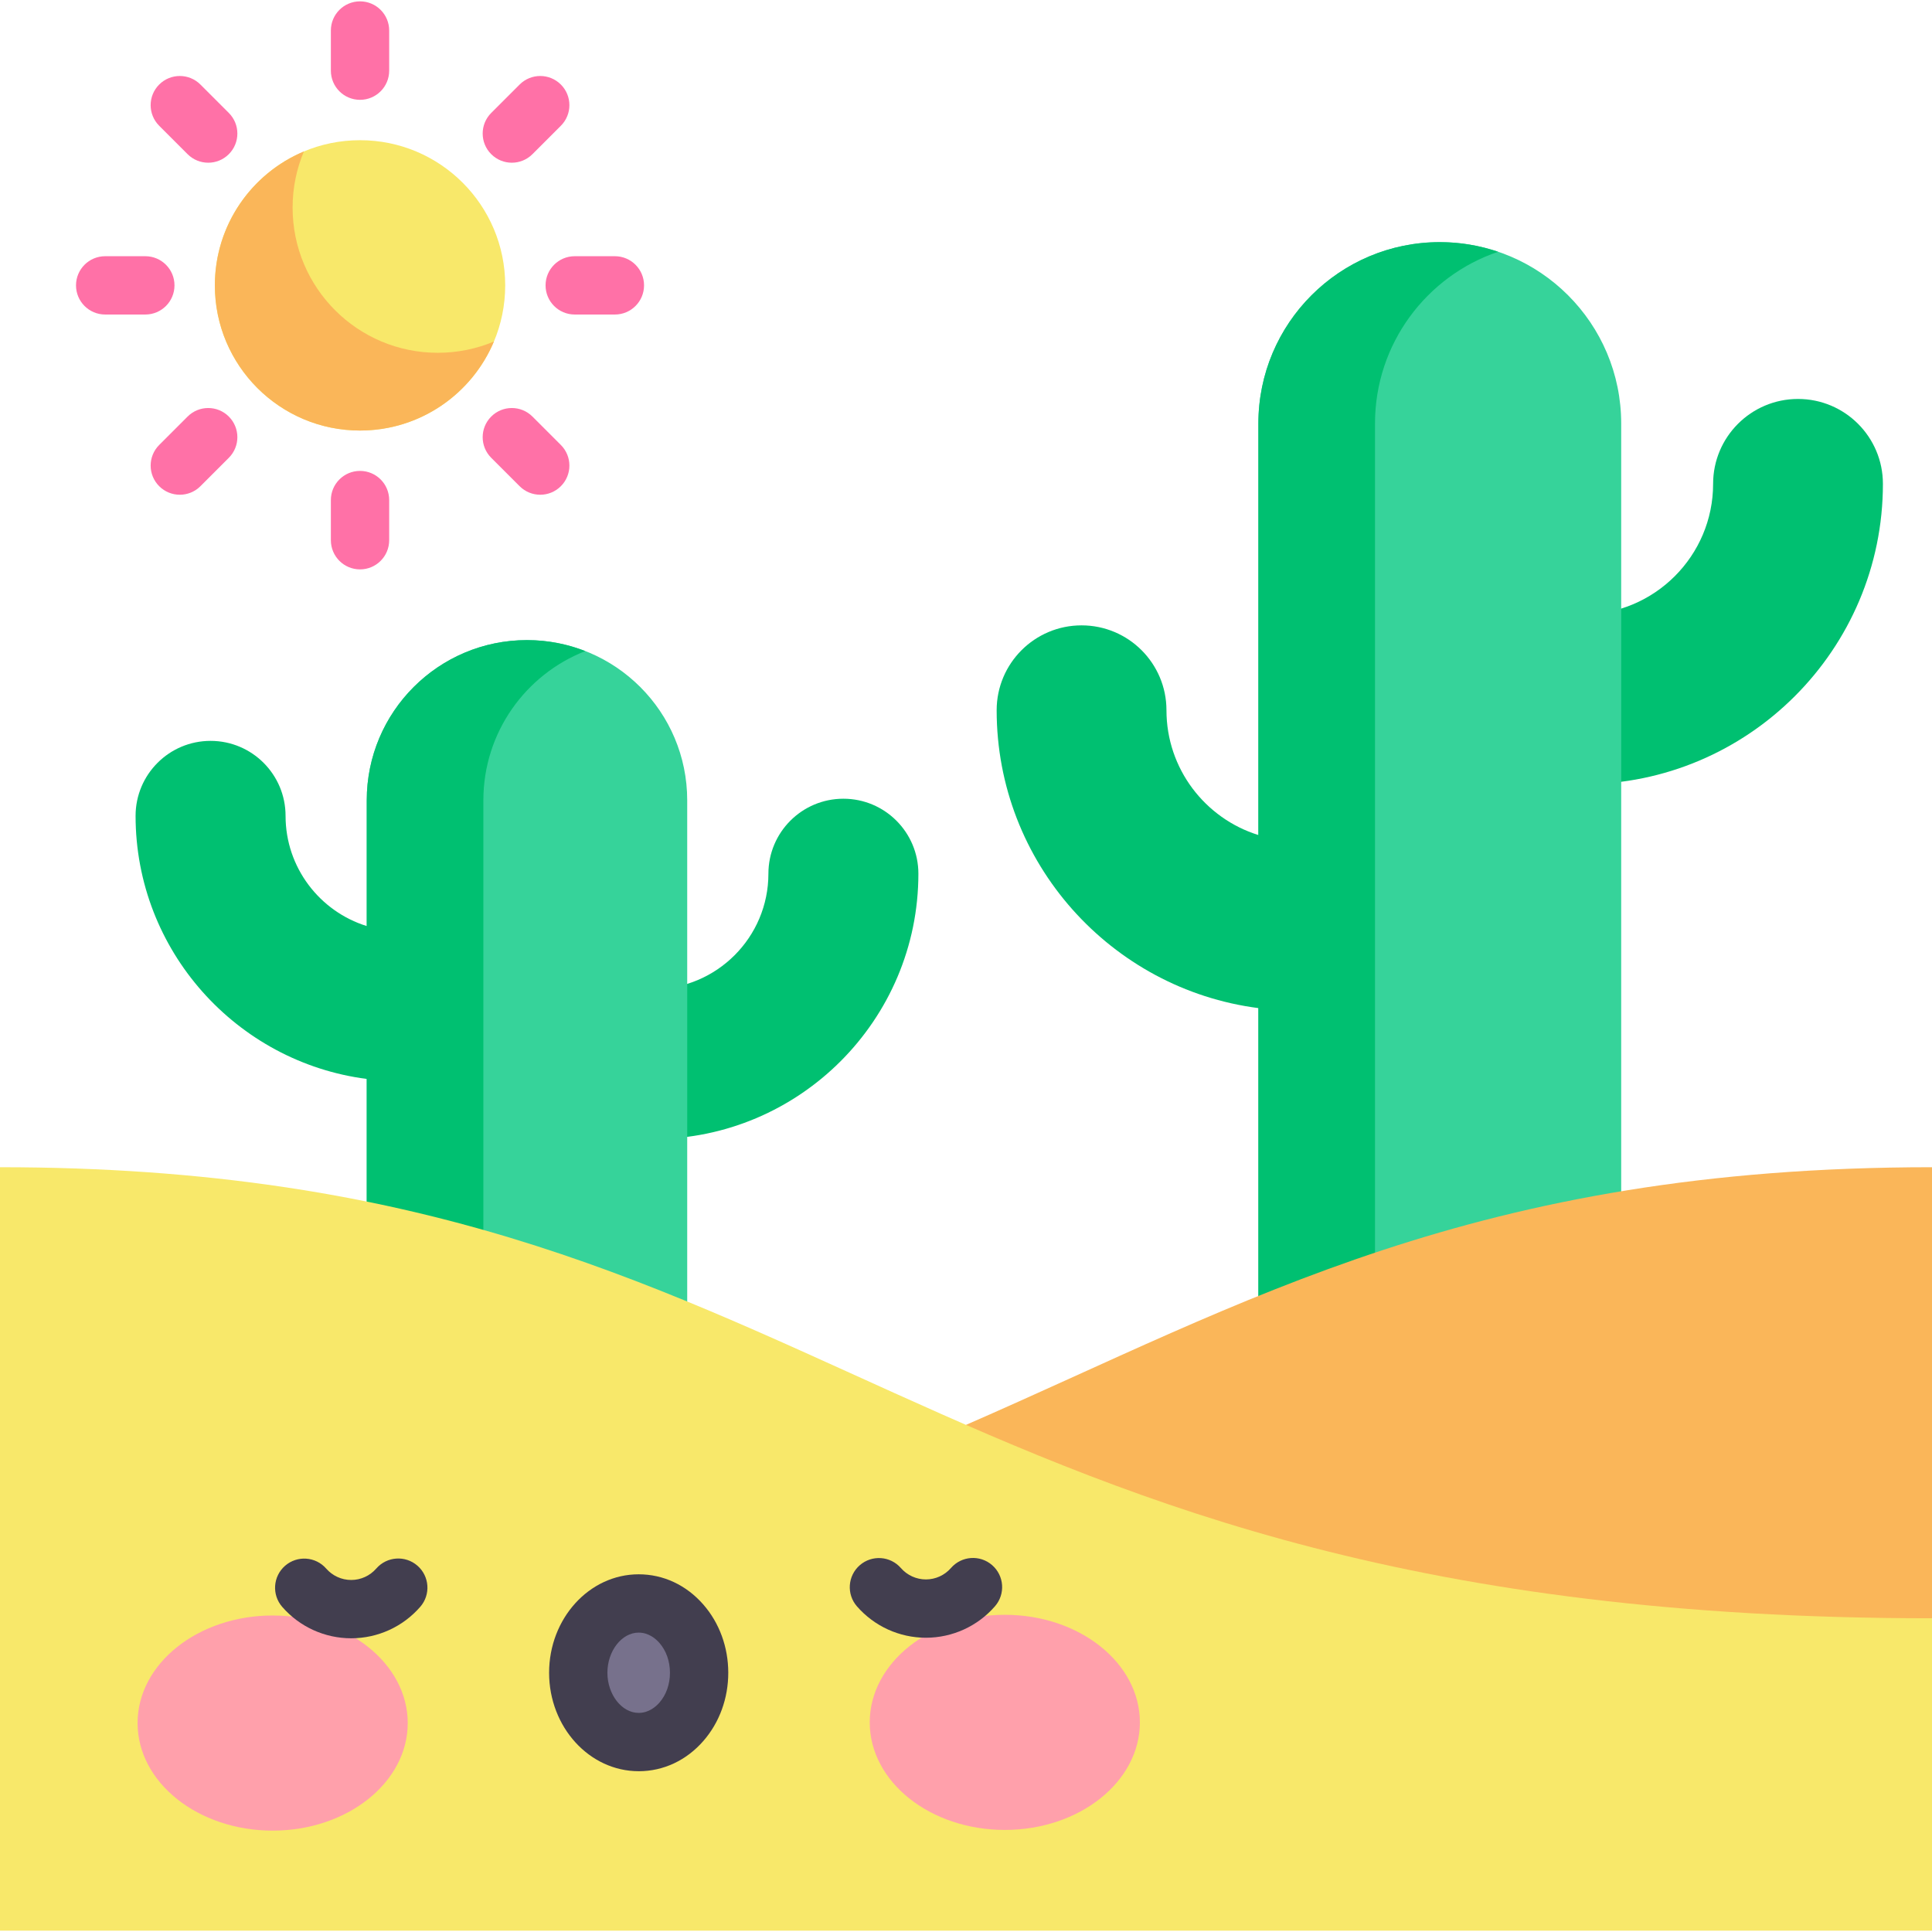 <svg id="Capa_1" enable-background="new 0 0 497 497" height="512" viewBox="0 0 497 497" width="512" xmlns="http://www.w3.org/2000/svg">
<path d="m407.092 201.752c42.612 0 77.281-34.668 77.281-77.281 0-12.062-9.778-21.841-21.841-21.841s-21.841 9.779-21.841 21.841c0 18.527-15.072 33.599-33.599 33.599-12.063 0-21.841 9.779-21.841 21.841.001 12.063 9.779 21.841 21.841 21.841z" fill="#00c071"/>
<path d="m167.992 293.02c37.638 0 68.26-30.621 68.26-68.26 0-10.654-8.637-19.291-19.291-19.291s-19.291 8.637-19.291 19.291c0 16.364-13.313 29.677-29.677 29.677-10.655 0-19.291 8.637-19.291 19.291-.002 10.656 8.635 19.292 19.29 19.292z" fill="#00c071"/>
<path d="m370.38 62.289c-25.774 0-46.667 20.894-46.667 46.667v236.072h93.334v-236.072c0-25.773-20.894-46.667-46.667-46.667z" fill="#36d39a"/>
<path d="m370.38 62.289c-25.773 0-46.667 20.894-46.667 46.667v105.851c-13.682-4.252-23.645-17.031-23.645-32.094 0-12.062-9.778-21.841-21.841-21.841s-21.841 9.779-21.841 21.841c0 39.238 29.402 71.716 67.327 76.618v85.697h30v-236.072c0-20.524 13.255-37.94 31.667-44.189-4.71-1.598-9.751-2.478-15-2.478z" fill="#00c071"/>
<path d="m135.564 164.663c22.765 0 41.219 18.455 41.219 41.219v153.413h-82.438v-153.412c0-22.765 18.455-41.22 41.219-41.22z" fill="#36d39a"/>
<path d="m135.565 164.663c-22.765 0-41.219 18.455-41.219 41.22v32.344c-12.086-3.757-20.886-15.043-20.886-28.348 0-10.654-8.637-19.292-19.291-19.292-10.655 0-19.291 8.637-19.291 19.292 0 34.658 25.97 63.344 59.467 67.674v81.742h30v-153.412c0-17.471 10.874-32.392 26.219-38.392-4.65-1.819-9.705-2.828-14.999-2.828z" fill="#00c071"/>
<path d="m248.5 366.544c72.246-31.483 130.696-66.282 248.5-66.282v116.032l-72.216 32.57h-176.284z" fill="#fab659"/>
<path d="m0 300.263c215.113 0 232.317 116.032 497 116.032v80.359h-497z" fill="#f8e86a"/>
<ellipse cx="70.14" cy="443.251" fill="#ffa0ab" rx="34.748" ry="27.671"/>
<ellipse cx="258.483" cy="443.073" fill="#ffa0ab" rx="34.748" ry="27.671"/>
<ellipse cx="164.299" cy="430.31" fill="#77718c" rx="15.545" ry="17.827"/>
<path d="m90.348 421.444c-6.798 0-13.261-2.939-17.737-8.068-2.725-3.12-2.403-7.858.717-10.582 3.121-2.724 7.859-2.403 10.582.717 1.628 1.864 3.974 2.932 6.438 2.932h.008c2.467-.002 4.814-1.076 6.44-2.945 2.72-3.126 7.459-3.454 10.581-.737 3.126 2.718 3.455 7.456.737 10.581-4.473 5.142-10.94 8.094-17.745 8.101-.007.001-.015.001-.021.001z" fill="#423e4f"/>
<path d="m238.188 421.304c-6.797 0-13.26-2.94-17.736-8.068-2.725-3.12-2.403-7.858.717-10.582 3.122-2.724 7.859-2.403 10.582.717 1.628 1.864 3.974 2.932 6.438 2.932h.009c2.467-.002 4.814-1.076 6.44-2.945 2.721-3.126 7.458-3.454 10.581-.737 3.126 2.718 3.455 7.456.737 10.581-4.473 5.142-10.94 8.094-17.745 8.1-.008.002-.015.002-.023.002z" fill="#423e4f"/>
<path d="m164.304 455.638c-12.698.001-23.036-11.347-23.05-25.305-.013-13.966 10.314-25.337 23.021-25.349h.021c6.344 0 12.249 2.761 16.631 7.777 4.132 4.729 6.411 10.955 6.417 17.529.007 6.574-2.261 12.804-6.383 17.541-4.377 5.029-10.286 7.802-16.638 7.808-.006-.001-.014-.001-.019-.001zm-.009-35.655c-.002 0-.004 0-.006 0-4.36.004-8.04 4.737-8.035 10.335.006 5.595 3.691 10.319 8.05 10.319h.006c2.634-.003 4.474-1.665 5.336-2.656 1.743-2.003 2.701-4.73 2.698-7.679 0 0 0 0 0-.001-.003-2.949-.966-5.674-2.713-7.674-.864-.987-2.704-2.644-5.336-2.644z" fill="#423e4f"/>
<circle cx="92.616" cy="73.41" fill="#f8e86a" r="37.345"/><path d="m112.616 90.755c-20.625 0-37.345-16.72-37.345-37.345 0-5.122 1.033-10.002 2.899-14.446-13.451 5.648-22.899 18.943-22.899 34.446 0 20.625 16.72 37.345 37.345 37.345 15.503 0 28.798-9.448 34.446-22.899-4.445 1.866-9.325 2.899-14.446 2.899z" fill="#fab659"/>
<g fill="#ff71a7">
<path d="m92.615 25.681c-4.143 0-7.5-3.358-7.5-7.5v-10.334c0-4.142 3.357-7.5 7.5-7.5s7.5 3.358 7.5 7.5v10.334c0 4.142-3.357 7.5-7.5 7.5z"/>
<path d="m131.668 41.857c-1.92 0-3.839-.732-5.304-2.197-2.929-2.929-2.929-7.678.001-10.607l7.308-7.307c2.929-2.929 7.678-2.928 10.606 0 2.929 2.929 2.929 7.678-.001 10.607l-7.308 7.307c-1.463 1.465-3.383 2.197-5.302 2.197z"/>
<path d="m158.179 80.91h-10.334c-4.143 0-7.5-3.358-7.5-7.5s3.357-7.5 7.5-7.5h10.334c4.143 0 7.5 3.358 7.5 7.5s-3.358 7.5-7.5 7.5z"/>
<path d="m138.975 127.27c-1.919 0-3.839-.732-5.303-2.197l-7.308-7.307c-2.93-2.929-2.93-7.678-.001-10.607 2.93-2.929 7.679-2.929 10.606 0l7.309 7.307c2.929 2.929 2.929 7.678 0 10.607-1.464 1.465-3.384 2.197-5.303 2.197z"/>
<path d="m92.615 146.473c-4.143 0-7.5-3.358-7.5-7.5v-10.334c0-4.142 3.357-7.5 7.5-7.5s7.5 3.358 7.5 7.5v10.334c0 4.142-3.357 7.5-7.5 7.5z"/><path d="m46.256 127.27c-1.919 0-3.839-.732-5.303-2.196-2.93-2.929-2.93-7.677-.001-10.607l7.307-7.307c2.93-2.929 7.679-2.929 10.606-.001 2.93 2.929 2.93 7.678.001 10.607l-7.307 7.307c-1.464 1.465-3.384 2.197-5.303 2.197z"/>
<path d="m37.387 80.91h-10.334c-4.143 0-7.5-3.358-7.5-7.5s3.357-7.5 7.5-7.5h10.334c4.143 0 7.5 3.358 7.5 7.5s-3.358 7.5-7.5 7.5z"/><path d="m53.562 41.857c-1.92 0-3.839-.732-5.304-2.197l-7.307-7.307c-2.929-2.929-2.929-7.678.001-10.607 2.929-2.929 7.678-2.928 10.606.001l7.307 7.307c2.929 2.929 2.929 7.678-.001 10.607-1.463 1.464-3.383 2.196-5.302 2.196z"/>
</g>
</svg>